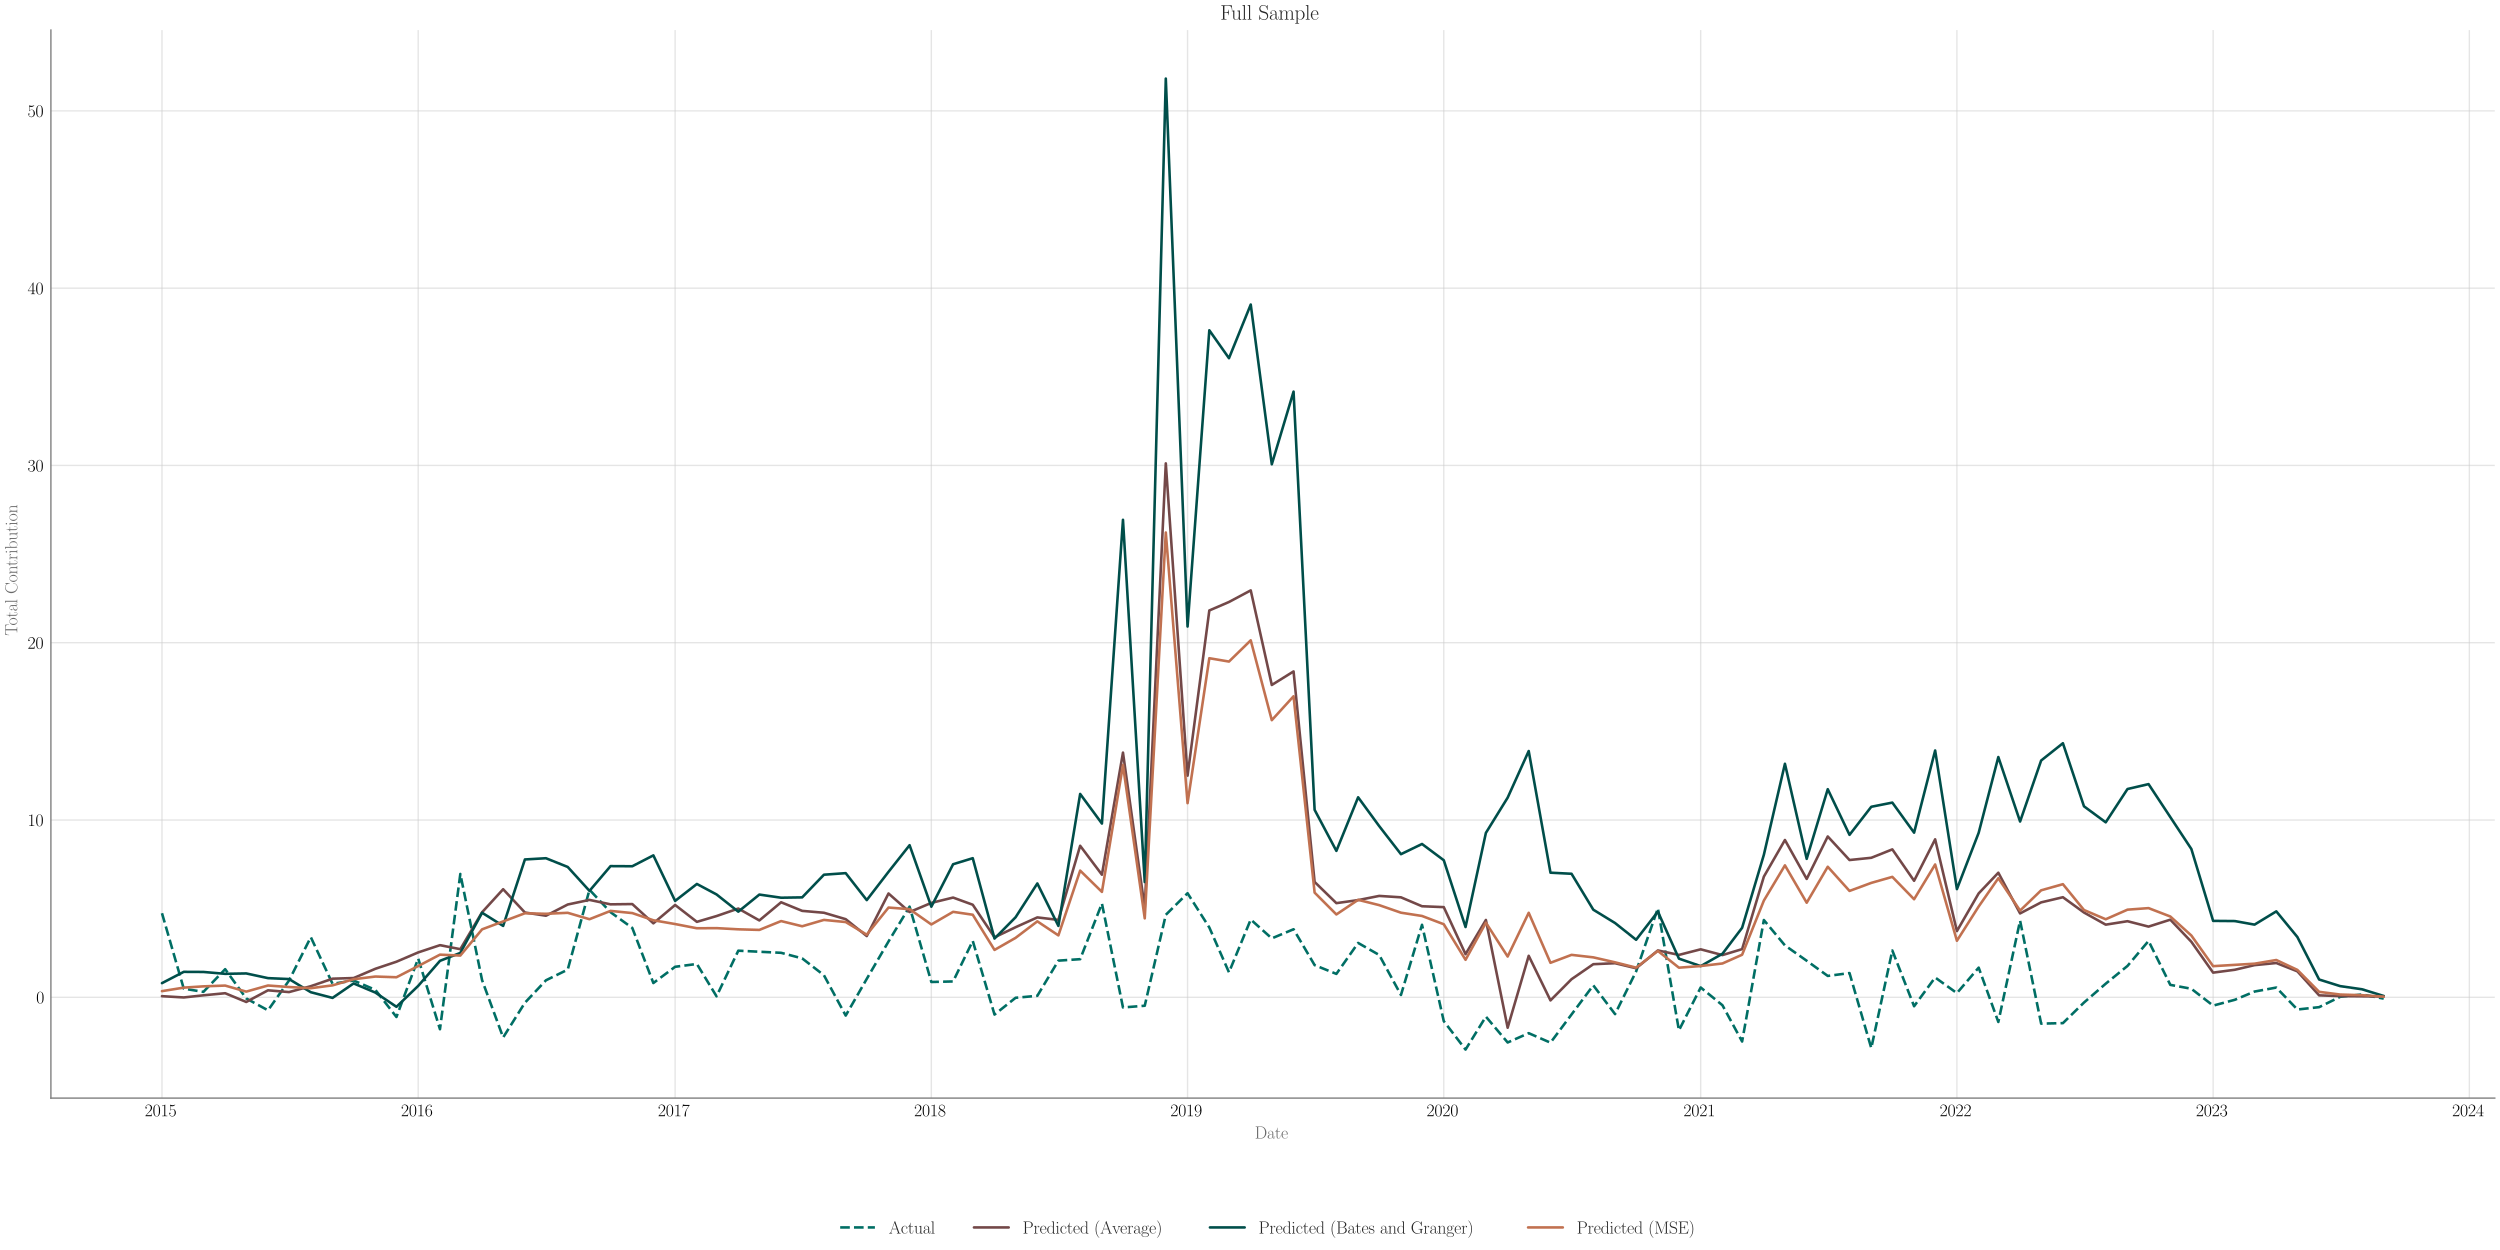 <?xml version="1.0" encoding="utf-8" standalone="no"?>
<!DOCTYPE svg PUBLIC "-//W3C//DTD SVG 1.1//EN"
  "http://www.w3.org/Graphics/SVG/1.1/DTD/svg11.dtd">
<svg xmlns:xlink="http://www.w3.org/1999/xlink" width="1440pt" height="720pt" viewBox="0 0 1440 720" xmlns="http://www.w3.org/2000/svg" version="1.1">
 <defs>
  <style type="text/css">*{stroke-linejoin: round; stroke-linecap: butt}</style>
 </defs>
 <g id="figure_1">
  <g id="patch_1">
   <path d="M 0 720 
L 1440 720 
L 1440 0 
L 0 0 
z
" style="fill: #ffffff"/>
  </g>
  <g id="axes_1">
   <g id="patch_2">
    <path d="M 29.319 632.516 
L 1437 632.516 
L 1437 17.302 
L 29.319 17.302 
z
" style="fill: #ffffff"/>
   </g>
   <g id="matplotlib.axis_1">
    <g id="xtick_1">
     <g id="line2d_1">
      <path d="M 93.304 632.516 
L 93.304 17.302 
" clip-path="url(#pfc7369d960)" style="fill: none; stroke: #cccccc; stroke-opacity: 0.5; stroke-width: 0.8; stroke-linecap: round"/>
     </g>
     <g id="text_1">
      <!-- $\mathdefault{2015}$ -->
      <g transform="translate(83.341 642.934) scale(0.1 -0.1)">
       <defs>
        <path id="CMR17-32" d="M 2669 989 
L 2554 989 
C 2490 536 2438 459 2413 420 
C 2381 369 1920 369 1830 369 
L 602 369 
C 832 619 1280 1072 1824 1597 
C 2214 1967 2669 2402 2669 3035 
C 2669 3790 2067 4224 1395 4224 
C 691 4224 262 3604 262 3030 
C 262 2780 448 2748 525 2748 
C 589 2748 781 2787 781 3010 
C 781 3207 614 3264 525 3264 
C 486 3264 448 3258 422 3245 
C 544 3790 915 4058 1306 4058 
C 1862 4058 2227 3617 2227 3035 
C 2227 2479 1901 2000 1536 1584 
L 262 146 
L 262 0 
L 2515 0 
L 2669 989 
z
" transform="scale(0.016)"/>
        <path id="CMR17-30" d="M 2688 2025 
C 2688 2416 2682 3080 2413 3591 
C 2176 4039 1798 4198 1466 4198 
C 1158 4198 768 4058 525 3597 
C 269 3118 243 2524 243 2025 
C 243 1661 250 1106 448 619 
C 723 -39 1216 -128 1466 -128 
C 1760 -128 2208 -7 2470 600 
C 2662 1042 2688 1559 2688 2025 
z
M 1466 -26 
C 1056 -26 813 325 723 812 
C 653 1188 653 1738 653 2096 
C 653 2588 653 2997 736 3387 
C 858 3929 1216 4096 1466 4096 
C 1728 4096 2067 3923 2189 3400 
C 2272 3036 2278 2607 2278 2096 
C 2278 1680 2278 1169 2202 792 
C 2067 95 1690 -26 1466 -26 
z
" transform="scale(0.016)"/>
        <path id="CMR17-31" d="M 1702 4058 
C 1702 4192 1696 4192 1606 4192 
C 1357 3916 979 3827 621 3827 
C 602 3827 570 3827 563 3808 
C 557 3795 557 3782 557 3648 
C 755 3648 1088 3686 1344 3839 
L 1344 461 
C 1344 236 1331 160 781 160 
L 589 160 
L 589 0 
C 896 0 1216 0 1523 0 
C 1830 0 2150 0 2458 0 
L 2458 160 
L 2266 160 
C 1715 160 1702 230 1702 458 
L 1702 4058 
z
" transform="scale(0.016)"/>
        <path id="CMR17-35" d="M 730 3692 
C 794 3666 1056 3584 1325 3584 
C 1920 3584 2246 3911 2432 4100 
C 2432 4157 2432 4192 2394 4192 
C 2387 4192 2374 4192 2323 4163 
C 2099 4058 1837 3973 1517 3973 
C 1325 3973 1037 3999 723 4139 
C 653 4171 640 4171 634 4171 
C 602 4171 595 4164 595 4037 
L 595 2203 
C 595 2089 595 2057 659 2057 
C 691 2057 704 2070 736 2114 
C 941 2401 1222 2522 1542 2522 
C 1766 2522 2246 2382 2246 1289 
C 2246 1085 2246 715 2054 421 
C 1894 159 1645 25 1370 25 
C 947 25 518 320 403 814 
C 429 807 480 795 506 795 
C 589 795 749 840 749 1038 
C 749 1210 627 1280 506 1280 
C 358 1280 262 1190 262 1011 
C 262 454 704 -128 1382 -128 
C 2042 -128 2669 440 2669 1264 
C 2669 2030 2170 2624 1549 2624 
C 1222 2624 947 2503 730 2274 
L 730 3692 
z
" transform="scale(0.016)"/>
       </defs>
       <use xlink:href="#CMR17-32" transform="scale(0.996)"/>
       <use xlink:href="#CMR17-30" transform="translate(45.69 0) scale(0.996)"/>
       <use xlink:href="#CMR17-31" transform="translate(91.381 0) scale(0.996)"/>
       <use xlink:href="#CMR17-35" transform="translate(137.071 0) scale(0.996)"/>
      </g>
     </g>
    </g>
    <g id="xtick_2">
     <g id="line2d_2">
      <path d="M 240.885 632.516 
L 240.885 17.302 
" clip-path="url(#pfc7369d960)" style="fill: none; stroke: #cccccc; stroke-opacity: 0.5; stroke-width: 0.8; stroke-linecap: round"/>
     </g>
     <g id="text_2">
      <!-- $\mathdefault{2016}$ -->
      <g transform="translate(230.923 642.934) scale(0.1 -0.1)">
       <defs>
        <path id="CMR17-36" d="M 678 2176 
C 678 3690 1395 4032 1811 4032 
C 1946 4032 2272 4009 2400 3776 
C 2298 3776 2106 3776 2106 3553 
C 2106 3381 2246 3323 2336 3323 
C 2394 3323 2566 3348 2566 3560 
C 2566 3954 2246 4179 1805 4179 
C 1043 4179 243 3390 243 1984 
C 243 253 966 -128 1478 -128 
C 2099 -128 2688 427 2688 1283 
C 2688 2081 2170 2662 1517 2662 
C 1126 2662 838 2407 678 1960 
L 678 2176 
z
M 1478 25 
C 691 25 691 1200 691 1436 
C 691 1896 909 2560 1504 2560 
C 1613 2560 1926 2560 2138 2120 
C 2253 1870 2253 1609 2253 1289 
C 2253 944 2253 690 2118 434 
C 1978 171 1773 25 1478 25 
z
" transform="scale(0.016)"/>
       </defs>
       <use xlink:href="#CMR17-32" transform="scale(0.996)"/>
       <use xlink:href="#CMR17-30" transform="translate(45.69 0) scale(0.996)"/>
       <use xlink:href="#CMR17-31" transform="translate(91.381 0) scale(0.996)"/>
       <use xlink:href="#CMR17-36" transform="translate(137.071 0) scale(0.996)"/>
      </g>
     </g>
    </g>
    <g id="xtick_3">
     <g id="line2d_3">
      <path d="M 388.871 632.516 
L 388.871 17.302 
" clip-path="url(#pfc7369d960)" style="fill: none; stroke: #cccccc; stroke-opacity: 0.5; stroke-width: 0.8; stroke-linecap: round"/>
     </g>
     <g id="text_3">
      <!-- $\mathdefault{2017}$ -->
      <g transform="translate(378.908 642.934) scale(0.1 -0.1)">
       <defs>
        <path id="CMR17-37" d="M 2886 3941 
L 2886 4081 
L 1382 4081 
C 634 4081 621 4165 595 4288 
L 480 4288 
L 294 3094 
L 410 3094 
C 429 3215 474 3540 550 3661 
C 589 3712 1062 3712 1171 3712 
L 2579 3712 
L 1869 2661 
C 1395 1954 1069 999 1069 165 
C 1069 89 1069 -128 1299 -128 
C 1530 -128 1530 89 1530 171 
L 1530 465 
C 1530 1508 1709 2196 2003 2636 
L 2886 3941 
z
" transform="scale(0.016)"/>
       </defs>
       <use xlink:href="#CMR17-32" transform="scale(0.996)"/>
       <use xlink:href="#CMR17-30" transform="translate(45.69 0) scale(0.996)"/>
       <use xlink:href="#CMR17-31" transform="translate(91.381 0) scale(0.996)"/>
       <use xlink:href="#CMR17-37" transform="translate(137.071 0) scale(0.996)"/>
      </g>
     </g>
    </g>
    <g id="xtick_4">
     <g id="line2d_4">
      <path d="M 536.452 632.516 
L 536.452 17.302 
" clip-path="url(#pfc7369d960)" style="fill: none; stroke: #cccccc; stroke-opacity: 0.5; stroke-width: 0.8; stroke-linecap: round"/>
     </g>
     <g id="text_4">
      <!-- $\mathdefault{2018}$ -->
      <g transform="translate(526.489 642.934) scale(0.1 -0.1)">
       <defs>
        <path id="CMR17-38" d="M 1741 2264 
C 2144 2467 2554 2773 2554 3263 
C 2554 3841 1990 4179 1472 4179 
C 890 4179 378 3759 378 3180 
C 378 3021 416 2747 666 2505 
C 730 2442 998 2251 1171 2130 
C 883 1983 211 1634 211 934 
C 211 279 838 -128 1459 -128 
C 2144 -128 2720 362 2720 1010 
C 2720 1590 2330 1857 2074 2029 
L 1741 2264 
z
M 902 2822 
C 851 2854 595 3051 595 3351 
C 595 3739 998 4032 1459 4032 
C 1965 4032 2336 3676 2336 3262 
C 2336 2669 1670 2331 1638 2331 
C 1632 2331 1626 2331 1574 2370 
L 902 2822 
z
M 2080 1519 
C 2176 1449 2483 1240 2483 851 
C 2483 381 2010 25 1472 25 
C 890 25 448 438 448 940 
C 448 1443 838 1862 1280 2060 
L 2080 1519 
z
" transform="scale(0.016)"/>
       </defs>
       <use xlink:href="#CMR17-32" transform="scale(0.996)"/>
       <use xlink:href="#CMR17-30" transform="translate(45.69 0) scale(0.996)"/>
       <use xlink:href="#CMR17-31" transform="translate(91.381 0) scale(0.996)"/>
       <use xlink:href="#CMR17-38" transform="translate(137.071 0) scale(0.996)"/>
      </g>
     </g>
    </g>
    <g id="xtick_5">
     <g id="line2d_5">
      <path d="M 684.033 632.516 
L 684.033 17.302 
" clip-path="url(#pfc7369d960)" style="fill: none; stroke: #cccccc; stroke-opacity: 0.5; stroke-width: 0.8; stroke-linecap: round"/>
     </g>
     <g id="text_5">
      <!-- $\mathdefault{2019}$ -->
      <g transform="translate(674.07 642.934) scale(0.1 -0.1)">
       <defs>
        <path id="CMR17-39" d="M 2253 1864 
C 2253 464 1670 31 1190 31 
C 1043 31 685 31 538 294 
C 704 268 826 357 826 518 
C 826 692 685 749 595 749 
C 538 749 365 723 365 506 
C 365 71 742 -128 1203 -128 
C 1939 -128 2688 674 2688 2073 
C 2688 3817 1971 4179 1485 4179 
C 851 4179 243 3628 243 2778 
C 243 1991 762 1408 1414 1408 
C 1952 1408 2189 1903 2253 2112 
L 2253 1864 
z
M 1427 1510 
C 1254 1510 1011 1542 813 1922 
C 678 2169 678 2461 678 2771 
C 678 3146 678 3405 858 3684 
C 947 3817 1114 4032 1485 4032 
C 2240 4032 2240 2885 2240 2632 
C 2240 2182 2035 1510 1427 1510 
z
" transform="scale(0.016)"/>
       </defs>
       <use xlink:href="#CMR17-32" transform="scale(0.996)"/>
       <use xlink:href="#CMR17-30" transform="translate(45.69 0) scale(0.996)"/>
       <use xlink:href="#CMR17-31" transform="translate(91.381 0) scale(0.996)"/>
       <use xlink:href="#CMR17-39" transform="translate(137.071 0) scale(0.996)"/>
      </g>
     </g>
    </g>
    <g id="xtick_6">
     <g id="line2d_6">
      <path d="M 831.614 632.516 
L 831.614 17.302 
" clip-path="url(#pfc7369d960)" style="fill: none; stroke: #cccccc; stroke-opacity: 0.5; stroke-width: 0.8; stroke-linecap: round"/>
     </g>
     <g id="text_6">
      <!-- $\mathdefault{2020}$ -->
      <g transform="translate(821.651 642.934) scale(0.1 -0.1)">
       <use xlink:href="#CMR17-32" transform="scale(0.996)"/>
       <use xlink:href="#CMR17-30" transform="translate(45.69 0) scale(0.996)"/>
       <use xlink:href="#CMR17-32" transform="translate(91.381 0) scale(0.996)"/>
       <use xlink:href="#CMR17-30" transform="translate(137.071 0) scale(0.996)"/>
      </g>
     </g>
    </g>
    <g id="xtick_7">
     <g id="line2d_7">
      <path d="M 979.599 632.516 
L 979.599 17.302 
" clip-path="url(#pfc7369d960)" style="fill: none; stroke: #cccccc; stroke-opacity: 0.5; stroke-width: 0.8; stroke-linecap: round"/>
     </g>
     <g id="text_7">
      <!-- $\mathdefault{2021}$ -->
      <g transform="translate(969.637 642.934) scale(0.1 -0.1)">
       <use xlink:href="#CMR17-32" transform="scale(0.996)"/>
       <use xlink:href="#CMR17-30" transform="translate(45.69 0) scale(0.996)"/>
       <use xlink:href="#CMR17-32" transform="translate(91.381 0) scale(0.996)"/>
       <use xlink:href="#CMR17-31" transform="translate(137.071 0) scale(0.996)"/>
      </g>
     </g>
    </g>
    <g id="xtick_8">
     <g id="line2d_8">
      <path d="M 1127.181 632.516 
L 1127.181 17.302 
" clip-path="url(#pfc7369d960)" style="fill: none; stroke: #cccccc; stroke-opacity: 0.5; stroke-width: 0.8; stroke-linecap: round"/>
     </g>
     <g id="text_8">
      <!-- $\mathdefault{2022}$ -->
      <g transform="translate(1117.218 642.934) scale(0.1 -0.1)">
       <use xlink:href="#CMR17-32" transform="scale(0.996)"/>
       <use xlink:href="#CMR17-30" transform="translate(45.69 0) scale(0.996)"/>
       <use xlink:href="#CMR17-32" transform="translate(91.381 0) scale(0.996)"/>
       <use xlink:href="#CMR17-32" transform="translate(137.071 0) scale(0.996)"/>
      </g>
     </g>
    </g>
    <g id="xtick_9">
     <g id="line2d_9">
      <path d="M 1274.762 632.516 
L 1274.762 17.302 
" clip-path="url(#pfc7369d960)" style="fill: none; stroke: #cccccc; stroke-opacity: 0.5; stroke-width: 0.8; stroke-linecap: round"/>
     </g>
     <g id="text_9">
      <!-- $\mathdefault{2023}$ -->
      <g transform="translate(1264.799 642.934) scale(0.1 -0.1)">
       <defs>
        <path id="CMR17-33" d="M 1414 2157 
C 1984 2157 2234 1662 2234 1090 
C 2234 320 1824 25 1453 25 
C 1114 25 563 194 390 693 
C 422 680 454 680 486 680 
C 640 680 755 782 755 948 
C 755 1133 614 1216 486 1216 
C 378 1216 211 1165 211 926 
C 211 335 787 -128 1466 -128 
C 2176 -128 2720 430 2720 1085 
C 2720 1707 2208 2157 1600 2227 
C 2086 2328 2554 2756 2554 3329 
C 2554 3820 2048 4179 1472 4179 
C 890 4179 378 3829 378 3329 
C 378 3110 544 3072 627 3072 
C 762 3072 877 3155 877 3321 
C 877 3486 762 3569 627 3569 
C 602 3569 570 3569 544 3557 
C 730 3959 1235 4032 1459 4032 
C 1683 4032 2106 3925 2106 3320 
C 2106 3143 2080 2828 1862 2550 
C 1670 2304 1453 2304 1242 2284 
C 1210 2284 1062 2269 1037 2269 
C 992 2263 966 2257 966 2208 
C 966 2163 973 2157 1101 2157 
L 1414 2157 
z
" transform="scale(0.016)"/>
       </defs>
       <use xlink:href="#CMR17-32" transform="scale(0.996)"/>
       <use xlink:href="#CMR17-30" transform="translate(45.69 0) scale(0.996)"/>
       <use xlink:href="#CMR17-32" transform="translate(91.381 0) scale(0.996)"/>
       <use xlink:href="#CMR17-33" transform="translate(137.071 0) scale(0.996)"/>
      </g>
     </g>
    </g>
    <g id="xtick_10">
     <g id="line2d_10">
      <path d="M 1422.343 632.516 
L 1422.343 17.302 
" clip-path="url(#pfc7369d960)" style="fill: none; stroke: #cccccc; stroke-opacity: 0.5; stroke-width: 0.8; stroke-linecap: round"/>
     </g>
     <g id="text_10">
      <!-- $\mathdefault{2024}$ -->
      <g transform="translate(1412.38 642.934) scale(0.1 -0.1)">
       <defs>
        <path id="CMR17-34" d="M 2150 4122 
C 2150 4256 2144 4256 2029 4256 
L 128 1254 
L 128 1088 
L 1779 1088 
L 1779 457 
C 1779 224 1766 160 1318 160 
L 1197 160 
L 1197 0 
C 1402 0 1747 0 1965 0 
C 2182 0 2528 0 2733 0 
L 2733 160 
L 2611 160 
C 2163 160 2150 224 2150 457 
L 2150 1088 
L 2803 1088 
L 2803 1254 
L 2150 1254 
L 2150 4122 
z
M 1798 3703 
L 1798 1254 
L 256 1254 
L 1798 3703 
z
" transform="scale(0.016)"/>
       </defs>
       <use xlink:href="#CMR17-32" transform="scale(0.996)"/>
       <use xlink:href="#CMR17-30" transform="translate(45.69 0) scale(0.996)"/>
       <use xlink:href="#CMR17-32" transform="translate(91.381 0) scale(0.996)"/>
       <use xlink:href="#CMR17-34" transform="translate(137.071 0) scale(0.996)"/>
      </g>
     </g>
    </g>
    <g id="text_11">
     <!-- Date -->
     <g style="fill: #696969" transform="translate(722.712 655.79) scale(0.1 -0.1)">
      <defs>
       <path id="CMR17-44" d="M 333 4352 
L 333 4186 
C 774 4186 845 4186 845 3900 
L 845 452 
C 845 166 774 166 333 166 
L 333 0 
L 2368 0 
C 3398 0 4224 943 4224 2141 
C 4224 3346 3411 4352 2368 4352 
L 333 4352 
z
M 1523 166 
C 1267 166 1254 197 1254 414 
L 1254 3938 
C 1254 4155 1267 4186 1523 4186 
L 2240 4186 
C 2771 4186 3750 3874 3750 2141 
C 3750 1242 3488 879 3366 707 
C 3213 510 2848 166 2240 166 
L 1523 166 
z
" transform="scale(0.016)"/>
       <path id="CMR17-61" d="M 2304 1653 
C 2304 2072 2304 2294 2035 2543 
C 1798 2752 1523 2816 1306 2816 
C 800 2816 435 2407 435 1971 
C 435 1728 627 1728 666 1728 
C 749 1728 896 1778 896 1954 
C 896 2112 774 2181 666 2181 
C 640 2181 608 2174 589 2168 
C 723 2592 1069 2714 1293 2714 
C 1613 2714 1965 2429 1965 1885 
L 1965 1600 
C 1587 1600 1133 1549 774 1357 
C 371 1133 256 813 256 570 
C 256 77 832 -64 1171 -64 
C 1523 -64 1850 139 1990 511 
C 2003 233 2182 -18 2464 -18 
C 2598 -18 2938 70 2938 567 
L 2938 920 
L 2822 920 
L 2822 562 
C 2822 178 2650 128 2566 128 
C 2304 128 2304 458 2304 738 
L 2304 1653 
z
M 1965 870 
C 1965 317 1568 38 1216 38 
C 896 38 646 275 646 570 
C 646 761 730 1100 1101 1305 
C 1408 1478 1760 1504 1965 1504 
L 1965 870 
z
" transform="scale(0.016)"/>
       <path id="CMR17-74" d="M 966 2560 
L 1862 2560 
L 1862 2725 
L 966 2725 
L 966 3904 
L 851 3904 
C 838 3245 614 2668 70 2668 
L 70 2560 
L 627 2560 
L 627 771 
C 627 650 627 -64 1370 -64 
C 1747 -64 1965 306 1965 777 
L 1965 1140 
L 1850 1140 
L 1850 783 
C 1850 344 1677 51 1408 51 
C 1222 51 966 178 966 758 
L 966 2560 
z
" transform="scale(0.016)"/>
       <path id="CMR17-65" d="M 2438 1472 
C 2464 1498 2464 1511 2464 1576 
C 2464 2238 2118 2816 1389 2816 
C 710 2816 173 2169 173 1383 
C 173 551 781 -64 1459 -64 
C 2176 -64 2458 607 2458 740 
C 2458 784 2419 784 2406 784 
C 2362 784 2355 771 2330 696 
C 2189 265 1837 51 1504 51 
C 1229 51 954 203 781 480 
C 582 803 582 1176 582 1472 
L 2438 1472 
z
M 589 1568 
C 634 2505 1126 2714 1382 2714 
C 1818 2714 2112 2297 2118 1568 
L 589 1568 
z
" transform="scale(0.016)"/>
      </defs>
      <use xlink:href="#CMR17-44" transform="scale(0.996)"/>
      <use xlink:href="#CMR17-61" transform="translate(70.394 0) scale(0.996)"/>
      <use xlink:href="#CMR17-74" transform="translate(116.084 0) scale(0.996)"/>
      <use xlink:href="#CMR17-65" transform="translate(151.365 0) scale(0.996)"/>
     </g>
    </g>
   </g>
   <g id="matplotlib.axis_2">
    <g id="ytick_1">
     <g id="line2d_11">
      <path d="M 29.319 574.442 
L 1437 574.442 
" clip-path="url(#pfc7369d960)" style="fill: none; stroke: #cccccc; stroke-opacity: 0.5; stroke-width: 0.8; stroke-linecap: round"/>
     </g>
     <g id="text_12">
      <!-- $\mathdefault{0}$ -->
      <g transform="translate(20.837 577.902) scale(0.1 -0.1)">
       <use xlink:href="#CMR17-30" transform="scale(0.996)"/>
      </g>
     </g>
    </g>
    <g id="ytick_2">
     <g id="line2d_12">
      <path d="M 29.319 472.326 
L 1437 472.326 
" clip-path="url(#pfc7369d960)" style="fill: none; stroke: #cccccc; stroke-opacity: 0.5; stroke-width: 0.8; stroke-linecap: round"/>
     </g>
     <g id="text_13">
      <!-- $\mathdefault{10}$ -->
      <g transform="translate(15.856 475.785) scale(0.1 -0.1)">
       <use xlink:href="#CMR17-31" transform="scale(0.996)"/>
       <use xlink:href="#CMR17-30" transform="translate(45.69 0) scale(0.996)"/>
      </g>
     </g>
    </g>
    <g id="ytick_3">
     <g id="line2d_13">
      <path d="M 29.319 370.209 
L 1437 370.209 
" clip-path="url(#pfc7369d960)" style="fill: none; stroke: #cccccc; stroke-opacity: 0.5; stroke-width: 0.8; stroke-linecap: round"/>
     </g>
     <g id="text_14">
      <!-- $\mathdefault{20}$ -->
      <g transform="translate(15.856 373.669) scale(0.1 -0.1)">
       <use xlink:href="#CMR17-32" transform="scale(0.996)"/>
       <use xlink:href="#CMR17-30" transform="translate(45.69 0) scale(0.996)"/>
      </g>
     </g>
    </g>
    <g id="ytick_4">
     <g id="line2d_14">
      <path d="M 29.319 268.093 
L 1437 268.093 
" clip-path="url(#pfc7369d960)" style="fill: none; stroke: #cccccc; stroke-opacity: 0.5; stroke-width: 0.8; stroke-linecap: round"/>
     </g>
     <g id="text_15">
      <!-- $\mathdefault{30}$ -->
      <g transform="translate(15.856 271.552) scale(0.1 -0.1)">
       <use xlink:href="#CMR17-33" transform="scale(0.996)"/>
       <use xlink:href="#CMR17-30" transform="translate(45.69 0) scale(0.996)"/>
      </g>
     </g>
    </g>
    <g id="ytick_5">
     <g id="line2d_15">
      <path d="M 29.319 165.976 
L 1437 165.976 
" clip-path="url(#pfc7369d960)" style="fill: none; stroke: #cccccc; stroke-opacity: 0.5; stroke-width: 0.8; stroke-linecap: round"/>
     </g>
     <g id="text_16">
      <!-- $\mathdefault{40}$ -->
      <g transform="translate(15.856 169.436) scale(0.1 -0.1)">
       <use xlink:href="#CMR17-34" transform="scale(0.996)"/>
       <use xlink:href="#CMR17-30" transform="translate(45.69 0) scale(0.996)"/>
      </g>
     </g>
    </g>
    <g id="ytick_6">
     <g id="line2d_16">
      <path d="M 29.319 63.86 
L 1437 63.86 
" clip-path="url(#pfc7369d960)" style="fill: none; stroke: #cccccc; stroke-opacity: 0.5; stroke-width: 0.8; stroke-linecap: round"/>
     </g>
     <g id="text_17">
      <!-- $\mathdefault{50}$ -->
      <g transform="translate(15.856 67.319) scale(0.1 -0.1)">
       <use xlink:href="#CMR17-35" transform="scale(0.996)"/>
       <use xlink:href="#CMR17-30" transform="translate(45.69 0) scale(0.996)"/>
      </g>
     </g>
    </g>
    <g id="text_18">
     <!-- Total Contribution -->
     <g style="fill: #696969" transform="translate(9.919 366.157) rotate(-90) scale(0.1 -0.1)">
      <defs>
       <path id="CMR17-54" d="M 3981 4326 
L 288 4326 
L 179 2918 
L 294 2918 
C 378 3976 467 4160 1453 4160 
C 1568 4160 1754 4160 1805 4154 
C 1926 4135 1926 4058 1926 3912 
L 1926 459 
C 1926 230 1907 160 1376 160 
L 1197 160 
L 1197 0 
C 1504 0 1824 0 2138 0 
C 2451 0 2771 0 3078 0 
L 3078 160 
L 2899 160 
C 2368 160 2349 230 2349 459 
L 2349 3912 
C 2349 4052 2349 4129 2464 4154 
C 2515 4160 2701 4160 2816 4160 
C 3795 4160 3891 3976 3974 2918 
L 4090 2918 
L 3981 4326 
z
" transform="scale(0.016)"/>
       <path id="CMR17-6f" d="M 2758 1356 
C 2758 2176 2163 2816 1466 2816 
C 768 2816 173 2176 173 1356 
C 173 551 768 -64 1466 -64 
C 2163 -64 2758 551 2758 1356 
z
M 1466 51 
C 1165 51 909 230 762 480 
C 602 767 582 1126 582 1408 
C 582 1677 595 2010 762 2298 
C 890 2509 1139 2714 1466 2714 
C 1754 2714 1997 2554 2150 2330 
C 2349 2029 2349 1607 2349 1408 
C 2349 1158 2336 775 2163 467 
C 1984 173 1709 51 1466 51 
z
" transform="scale(0.016)"/>
       <path id="CMR17-6c" d="M 979 4396 
L 218 4326 
L 218 4160 
C 595 4160 653 4122 653 3817 
L 653 426 
C 653 184 627 153 218 153 
L 218 -13 
C 371 0 653 0 813 0 
C 979 0 1261 0 1414 -13 
L 1414 153 
C 1005 153 979 178 979 426 
L 979 4396 
z
" transform="scale(0.016)"/>
       <path id="CMR17-43" d="M 3974 4289 
C 3974 4403 3968 4410 3930 4410 
C 3904 4410 3898 4403 3853 4327 
L 3571 3792 
C 3258 4187 2874 4416 2381 4416 
C 1286 4416 294 3456 294 2148 
C 294 826 1286 -128 2387 -128 
C 3366 -128 3974 730 3974 1461 
C 3974 1524 3974 1550 3917 1550 
C 3866 1550 3866 1531 3859 1474 
C 3808 585 3168 38 2477 38 
C 1824 38 781 495 781 2147 
C 781 3805 1843 4250 2464 4250 
C 3187 4250 3712 3628 3834 2745 
C 3846 2668 3846 2655 3904 2655 
C 3974 2655 3974 2668 3974 2783 
L 3974 4289 
z
" transform="scale(0.016)"/>
       <path id="CMR17-6e" d="M 2656 1933 
C 2656 2259 2592 2790 1837 2790 
C 1331 2790 1069 2400 973 2144 
L 966 2144 
L 966 2790 
L 211 2720 
L 211 2554 
C 589 2554 646 2515 646 2208 
L 646 428 
C 646 184 621 153 211 153 
L 211 -13 
C 365 0 646 0 813 0 
C 979 0 1267 0 1421 -13 
L 1421 153 
C 1011 153 986 178 986 428 
L 986 1658 
C 986 2247 1344 2688 1792 2688 
C 2266 2688 2317 2266 2317 1958 
L 2317 428 
C 2317 184 2291 153 1882 153 
L 1882 -13 
C 2035 0 2317 0 2483 0 
C 2650 0 2938 0 3091 -13 
L 3091 153 
C 2682 153 2656 178 2656 428 
L 2656 1933 
z
" transform="scale(0.016)"/>
       <path id="CMR17-72" d="M 960 1497 
C 960 2112 1222 2688 1702 2688 
C 1747 2688 1792 2682 1837 2662 
C 1837 2662 1696 2617 1696 2452 
C 1696 2298 1818 2234 1914 2234 
C 1990 2234 2131 2279 2131 2458 
C 2131 2663 1926 2790 1709 2790 
C 1222 2790 1011 2317 947 2093 
L 941 2093 
L 941 2790 
L 198 2720 
L 198 2554 
C 576 2554 634 2515 634 2208 
L 634 428 
C 634 184 608 153 198 153 
L 198 -13 
C 352 0 646 0 813 0 
C 998 0 1325 0 1498 -13 
L 1498 153 
C 1037 153 960 153 960 440 
L 960 1497 
z
" transform="scale(0.016)"/>
       <path id="CMR17-69" d="M 992 3909 
C 992 4049 877 4170 730 4170 
C 589 4170 467 4056 467 3909 
C 467 3769 582 3648 730 3648 
C 870 3648 992 3763 992 3909 
z
M 243 2706 
L 243 2541 
C 602 2541 653 2502 653 2197 
L 653 427 
C 653 184 627 153 218 153 
L 218 -13 
C 371 0 646 0 806 0 
C 960 0 1222 0 1370 -13 
L 1370 153 
C 992 153 979 191 979 420 
L 979 2776 
L 243 2706 
z
" transform="scale(0.016)"/>
       <path id="CMR17-62" d="M 960 4396 
L 198 4326 
L 198 4160 
C 576 4160 634 4122 634 3817 
L 634 -13 
L 749 -13 
L 934 441 
C 1120 141 1395 -64 1766 -64 
C 2406 -64 3053 500 3053 1370 
C 3053 2188 2477 2790 1830 2790 
C 1434 2790 1152 2579 960 2330 
L 960 4396 
z
M 973 2004 
C 973 2118 973 2138 1062 2272 
C 1312 2657 1670 2688 1792 2688 
C 1984 2688 2643 2585 2643 1376 
C 2643 108 1888 38 1734 38 
C 1536 38 1248 114 1043 486 
C 973 608 973 621 973 735 
L 973 2004 
z
" transform="scale(0.016)"/>
       <path id="CMR17-75" d="M 1882 2693 
L 1882 2528 
C 2259 2528 2317 2489 2317 2186 
L 2317 1032 
C 2317 500 2029 38 1555 38 
C 1030 38 986 348 986 678 
L 986 2763 
L 211 2693 
L 211 2528 
C 467 2528 640 2528 646 2274 
L 646 1058 
C 646 633 646 361 813 183 
C 896 101 1056 -64 1517 -64 
C 2061 -64 2272 377 2323 506 
L 2330 506 
L 2330 -63 
L 3091 -63 
L 3091 128 
C 2714 128 2656 166 2656 473 
L 2656 2763 
L 1882 2693 
z
" transform="scale(0.016)"/>
      </defs>
      <use xlink:href="#CMR17-54" transform="scale(0.996)"/>
      <use xlink:href="#CMR17-6f" transform="translate(58.703 0) scale(0.996)"/>
      <use xlink:href="#CMR17-74" transform="translate(104.393 0) scale(0.996)"/>
      <use xlink:href="#CMR17-61" transform="translate(139.674 0) scale(0.996)"/>
      <use xlink:href="#CMR17-6c" transform="translate(185.364 0) scale(0.996)"/>
      <use xlink:href="#CMR17-43" transform="translate(240.311 0) scale(0.996)"/>
      <use xlink:href="#CMR17-6f" transform="translate(306.821 0) scale(0.996)"/>
      <use xlink:href="#CMR17-6e" transform="translate(352.512 0) scale(0.996)"/>
      <use xlink:href="#CMR17-74" transform="translate(400.805 0) scale(0.996)"/>
      <use xlink:href="#CMR17-72" transform="translate(436.085 0) scale(0.996)"/>
      <use xlink:href="#CMR17-69" transform="translate(471.366 0) scale(0.996)"/>
      <use xlink:href="#CMR17-62" transform="translate(496.237 0) scale(0.996)"/>
      <use xlink:href="#CMR17-75" transform="translate(547.133 0) scale(0.996)"/>
      <use xlink:href="#CMR17-74" transform="translate(598.028 0) scale(0.996)"/>
      <use xlink:href="#CMR17-69" transform="translate(633.309 0) scale(0.996)"/>
      <use xlink:href="#CMR17-6f" transform="translate(658.18 0) scale(0.996)"/>
      <use xlink:href="#CMR17-6e" transform="translate(703.87 0) scale(0.996)"/>
     </g>
    </g>
   </g>
   <g id="line2d_17">
    <path d="M 93.304 526.024 
L 105.838 569.466 
L 105.838 569.466 
L 117.16 571.316 
L 117.16 571.316 
L 129.694 558.247 
L 129.694 558.247 
L 141.824 575.098 
L 141.824 575.098 
L 154.358 581.947 
L 154.358 581.947 
L 166.488 564.758 
L 166.488 564.758 
L 179.022 539.798 
L 179.022 539.798 
L 191.557 566.685 
L 191.557 566.685 
L 203.687 564.77 
L 203.687 564.77 
L 216.221 570.179 
L 216.221 570.179 
L 228.351 585.783 
L 228.351 585.783 
L 240.885 552.094 
L 240.885 552.094 
L 253.419 592.832 
L 253.419 592.832 
L 265.145 503.407 
L 265.145 503.407 
L 277.679 564.569 
L 277.679 564.569 
L 289.809 597.574 
L 289.809 597.574 
L 302.344 577.582 
L 302.344 577.582 
L 314.474 564.648 
L 314.474 564.648 
L 327.008 558.502 
L 327.008 558.502 
L 339.542 512.505 
L 339.542 512.505 
L 351.672 525.422 
L 351.672 525.422 
L 364.206 534.501 
L 364.206 534.501 
L 376.336 566.225 
L 376.336 566.225 
L 388.871 556.871 
L 388.871 556.871 
L 401.405 555.244 
L 401.405 555.244 
L 412.726 573.877 
L 412.726 573.877 
L 425.261 547.599 
L 425.261 547.599 
L 449.925 548.821 
L 449.925 548.821 
L 462.055 552.03 
L 462.055 552.03 
L 474.589 561.735 
L 474.589 561.735 
L 487.123 584.965 
L 487.123 584.965 
L 499.253 563.827 
L 499.253 563.827 
L 511.788 542.284 
L 511.788 542.284 
L 523.917 522.229 
L 523.917 522.229 
L 536.452 565.624 
L 536.452 565.624 
L 548.986 565.311 
L 548.986 565.311 
L 560.307 541.971 
L 560.307 541.971 
L 572.842 584.39 
L 572.842 584.39 
L 584.972 574.73 
L 584.972 574.73 
L 597.506 573.583 
L 597.506 573.583 
L 609.636 553.332 
L 609.636 553.332 
L 622.17 552.48 
L 622.17 552.48 
L 634.704 520.41 
L 634.704 520.41 
L 646.834 580.293 
L 646.834 580.293 
L 659.369 579.313 
L 659.369 579.313 
L 671.499 526.938 
L 671.499 526.938 
L 684.033 514.507 
L 684.033 514.507 
L 696.567 534.236 
L 696.567 534.236 
L 707.888 560.061 
L 707.888 560.061 
L 720.423 529.648 
L 720.423 529.648 
L 732.553 540.507 
L 732.553 540.507 
L 745.087 535.252 
L 745.087 535.252 
L 757.217 555.903 
L 757.217 555.903 
L 769.751 560.963 
L 769.751 560.963 
L 782.285 543.134 
L 782.285 543.134 
L 794.415 550.063 
L 794.415 550.063 
L 806.95 573.099 
L 806.95 573.099 
L 819.08 532.685 
L 819.08 532.685 
L 831.614 588.171 
L 831.614 588.171 
L 844.148 604.551 
L 844.148 604.551 
L 855.874 585.58 
L 855.874 585.58 
L 868.408 600.471 
L 868.408 600.471 
L 880.538 595.109 
L 880.538 595.109 
L 893.072 600.583 
L 893.072 600.583 
L 917.737 567.546 
L 917.737 567.546 
L 930.271 584.121 
L 930.271 584.121 
L 942.401 559.541 
L 942.401 559.541 
L 954.935 523.161 
L 954.935 523.161 
L 967.065 593.483 
L 967.065 593.483 
L 979.599 568.794 
L 979.599 568.794 
L 992.134 579.023 
L 992.134 579.023 
L 1003.455 599.914 
L 1003.455 599.914 
L 1015.989 529.935 
L 1015.989 529.935 
L 1028.119 544.546 
L 1028.119 544.546 
L 1040.654 553.391 
L 1040.654 553.391 
L 1052.783 562.135 
L 1052.783 562.135 
L 1065.318 560.489 
L 1065.318 560.489 
L 1077.852 603.699 
L 1077.852 603.699 
L 1089.982 547.482 
L 1089.982 547.482 
L 1102.516 579.594 
L 1102.516 579.594 
L 1114.646 563.035 
L 1114.646 563.035 
L 1127.181 572.038 
L 1127.181 572.038 
L 1139.715 557.364 
L 1139.715 557.364 
L 1151.036 588.644 
L 1151.036 588.644 
L 1163.57 530.304 
L 1163.57 530.304 
L 1175.7 589.61 
L 1175.7 589.61 
L 1188.235 589.319 
L 1188.235 589.319 
L 1200.365 577.478 
L 1200.365 577.478 
L 1212.899 566.599 
L 1212.899 566.599 
L 1225.433 556.377 
L 1225.433 556.377 
L 1237.563 541.982 
L 1237.563 541.982 
L 1250.097 567.278 
L 1250.097 567.278 
L 1262.227 569.534 
L 1262.227 569.534 
L 1274.762 579.241 
L 1274.762 579.241 
L 1287.296 575.867 
L 1287.296 575.867 
L 1298.617 571.136 
L 1298.617 571.136 
L 1311.151 568.837 
L 1311.151 568.837 
L 1323.281 581.474 
L 1323.281 581.474 
L 1335.816 580.123 
L 1335.816 580.123 
L 1347.946 574.16 
L 1347.946 574.16 
L 1360.48 572.819 
L 1360.48 572.819 
L 1373.014 575.204 
L 1373.014 575.204 
" clip-path="url(#pfc7369d960)" style="fill: none; stroke-dasharray: 5.55,2.4; stroke-dashoffset: 0; stroke: #006e64; stroke-width: 1.5"/>
   </g>
   <g id="line2d_18">
    <path d="M 93.304 573.797 
L 105.838 574.53 
L 105.838 574.53 
L 117.16 573.302 
L 117.16 573.302 
L 129.694 572.095 
L 129.694 572.095 
L 141.824 577.135 
L 141.824 577.135 
L 154.358 570.422 
L 154.358 570.422 
L 166.488 571.439 
L 166.488 571.439 
L 179.022 568.039 
L 179.022 568.039 
L 191.557 563.72 
L 191.557 563.72 
L 203.687 563.35 
L 203.687 563.35 
L 216.221 558.017 
L 216.221 558.017 
L 228.351 553.952 
L 228.351 553.952 
L 240.885 548.588 
L 240.885 548.588 
L 253.419 544.419 
L 253.419 544.419 
L 265.145 546.724 
L 265.145 546.724 
L 277.679 525.455 
L 277.679 525.455 
L 289.809 512.193 
L 289.809 512.193 
L 302.344 525.601 
L 302.344 525.601 
L 314.474 527.466 
L 314.474 527.466 
L 327.008 520.998 
L 327.008 520.998 
L 339.542 518.342 
L 339.542 518.342 
L 351.672 520.903 
L 351.672 520.903 
L 364.206 520.738 
L 364.206 520.738 
L 376.336 531.834 
L 376.336 531.834 
L 388.871 521.267 
L 388.871 521.267 
L 401.405 530.987 
L 401.405 530.987 
L 412.726 527.65 
L 412.726 527.65 
L 425.261 523.324 
L 425.261 523.324 
L 437.39 530.17 
L 437.39 530.17 
L 449.925 519.704 
L 449.925 519.704 
L 462.055 524.66 
L 462.055 524.66 
L 474.589 525.743 
L 474.589 525.743 
L 487.123 529.445 
L 487.123 529.445 
L 499.253 539.172 
L 499.253 539.172 
L 511.788 514.649 
L 511.788 514.649 
L 523.917 525.349 
L 523.917 525.349 
L 536.452 520.063 
L 536.452 520.063 
L 548.986 516.998 
L 548.986 516.998 
L 560.307 521.129 
L 560.307 521.129 
L 572.842 539.897 
L 572.842 539.897 
L 584.972 534.08 
L 584.972 534.08 
L 597.506 528.427 
L 597.506 528.427 
L 609.636 529.859 
L 609.636 529.859 
L 622.17 487.166 
L 622.17 487.166 
L 634.704 503.824 
L 634.704 503.824 
L 646.834 433.506 
L 646.834 433.506 
L 659.369 522.982 
L 659.369 522.982 
L 671.499 266.912 
L 671.499 266.912 
L 684.033 446.775 
L 684.033 446.775 
L 696.567 351.625 
L 696.567 351.625 
L 707.888 346.748 
L 707.888 346.748 
L 720.423 340.063 
L 720.423 340.063 
L 732.553 394.545 
L 732.553 394.545 
L 745.087 386.743 
L 745.087 386.743 
L 757.217 507.999 
L 757.217 507.999 
L 769.751 520.208 
L 769.751 520.208 
L 782.285 518.458 
L 782.285 518.458 
L 794.415 516.044 
L 794.415 516.044 
L 806.95 516.856 
L 806.95 516.856 
L 819.08 521.999 
L 819.08 521.999 
L 831.614 522.505 
L 831.614 522.505 
L 844.148 549.603 
L 844.148 549.603 
L 855.874 529.905 
L 855.874 529.905 
L 868.408 591.97 
L 868.408 591.97 
L 880.538 550.548 
L 880.538 550.548 
L 893.072 576.239 
L 893.072 576.239 
L 905.202 564.021 
L 905.202 564.021 
L 917.737 555.378 
L 917.737 555.378 
L 930.271 554.811 
L 930.271 554.811 
L 942.401 557.715 
L 942.401 557.715 
L 954.935 547.452 
L 954.935 547.452 
L 967.065 550.026 
L 967.065 550.026 
L 979.599 546.808 
L 979.599 546.808 
L 992.134 550.124 
L 992.134 550.124 
L 1003.455 546.698 
L 1003.455 546.698 
L 1015.989 504.928 
L 1015.989 504.928 
L 1028.119 483.842 
L 1028.119 483.842 
L 1040.654 506.26 
L 1040.654 506.26 
L 1052.783 481.805 
L 1052.783 481.805 
L 1065.318 495.376 
L 1065.318 495.376 
L 1077.852 494.087 
L 1077.852 494.087 
L 1089.982 489.242 
L 1089.982 489.242 
L 1102.516 507.33 
L 1102.516 507.33 
L 1114.646 483.45 
L 1114.646 483.45 
L 1127.181 536.299 
L 1127.181 536.299 
L 1139.715 514.597 
L 1139.715 514.597 
L 1151.036 502.689 
L 1151.036 502.689 
L 1163.57 526.131 
L 1163.57 526.131 
L 1175.7 519.766 
L 1175.7 519.766 
L 1188.235 516.801 
L 1188.235 516.801 
L 1200.365 525.609 
L 1200.365 525.609 
L 1212.899 532.602 
L 1212.899 532.602 
L 1225.433 530.615 
L 1225.433 530.615 
L 1237.563 533.726 
L 1237.563 533.726 
L 1250.097 529.734 
L 1250.097 529.734 
L 1262.227 542.476 
L 1262.227 542.476 
L 1274.762 560.235 
L 1274.762 560.235 
L 1287.296 558.579 
L 1287.296 558.579 
L 1298.617 555.916 
L 1298.617 555.916 
L 1311.151 554.696 
L 1311.151 554.696 
L 1323.281 559.482 
L 1323.281 559.482 
L 1335.816 573.325 
L 1335.816 573.325 
L 1347.946 573.766 
L 1347.946 573.766 
L 1373.014 574.001 
L 1373.014 574.001 
" clip-path="url(#pfc7369d960)" style="fill: none; stroke: #734848; stroke-width: 1.5; stroke-linecap: round"/>
   </g>
   <g id="line2d_19">
    <path d="M 93.304 566.287 
L 105.838 559.786 
L 105.838 559.786 
L 117.16 559.846 
L 117.16 559.846 
L 129.694 560.925 
L 129.694 560.925 
L 141.824 560.699 
L 141.824 560.699 
L 154.358 563.403 
L 154.358 563.403 
L 166.488 563.939 
L 166.488 563.939 
L 179.022 571.516 
L 179.022 571.516 
L 191.557 574.789 
L 191.557 574.789 
L 203.687 566.453 
L 203.687 566.453 
L 216.221 571.729 
L 216.221 571.729 
L 228.351 579.922 
L 228.351 579.922 
L 240.885 567.867 
L 240.885 567.867 
L 253.419 553.448 
L 253.419 553.448 
L 265.145 548.872 
L 265.145 548.872 
L 277.679 525.739 
L 277.679 525.739 
L 289.809 533.323 
L 289.809 533.323 
L 302.344 495.048 
L 302.344 495.048 
L 314.474 494.34 
L 314.474 494.34 
L 327.008 499.369 
L 327.008 499.369 
L 339.542 513.149 
L 339.542 513.149 
L 351.672 498.885 
L 351.672 498.885 
L 364.206 498.956 
L 364.206 498.956 
L 376.336 492.695 
L 376.336 492.695 
L 388.871 518.924 
L 388.871 518.924 
L 401.405 509.168 
L 401.405 509.168 
L 412.726 515.191 
L 412.726 515.191 
L 425.261 525.117 
L 425.261 525.117 
L 437.39 515.274 
L 437.39 515.274 
L 449.925 517.083 
L 449.925 517.083 
L 462.055 516.886 
L 462.055 516.886 
L 474.589 503.831 
L 474.589 503.831 
L 487.123 502.931 
L 487.123 502.931 
L 499.253 518.454 
L 499.253 518.454 
L 511.788 502.166 
L 511.788 502.166 
L 523.917 486.833 
L 523.917 486.833 
L 536.452 522.25 
L 536.452 522.25 
L 548.986 497.794 
L 548.986 497.794 
L 560.307 494.321 
L 560.307 494.321 
L 572.842 540.608 
L 572.842 540.608 
L 584.972 528.352 
L 584.972 528.352 
L 597.506 508.873 
L 597.506 508.873 
L 609.636 533.327 
L 609.636 533.327 
L 622.17 457.309 
L 622.17 457.309 
L 634.704 474.364 
L 634.704 474.364 
L 646.834 299.41 
L 646.834 299.41 
L 659.369 508.042 
L 659.369 508.042 
L 671.499 45.267 
L 671.499 45.267 
L 684.033 360.876 
L 684.033 360.876 
L 696.567 190.242 
L 696.567 190.242 
L 707.888 206.32 
L 707.888 206.32 
L 720.423 175.419 
L 720.423 175.419 
L 732.553 267.427 
L 732.553 267.427 
L 745.087 225.571 
L 745.087 225.571 
L 757.217 466.471 
L 757.217 466.471 
L 769.751 490.105 
L 769.751 490.105 
L 782.285 459.246 
L 782.285 459.246 
L 794.415 475.833 
L 794.415 475.833 
L 806.95 492.01 
L 806.95 492.01 
L 819.08 486.136 
L 819.08 486.136 
L 831.614 495.493 
L 831.614 495.493 
L 844.148 533.962 
L 844.148 533.962 
L 855.874 479.739 
L 855.874 479.739 
L 868.408 459.458 
L 868.408 459.458 
L 880.538 432.598 
L 880.538 432.598 
L 893.072 502.668 
L 893.072 502.668 
L 905.202 503.291 
L 905.202 503.291 
L 917.737 523.985 
L 917.737 523.985 
L 930.271 531.666 
L 930.271 531.666 
L 942.401 541.311 
L 942.401 541.311 
L 954.935 525.096 
L 954.935 525.096 
L 967.065 552.17 
L 967.065 552.17 
L 979.599 556.478 
L 979.599 556.478 
L 992.134 549.362 
L 992.134 549.362 
L 1003.455 534.41 
L 1003.455 534.41 
L 1015.989 492.335 
L 1015.989 492.335 
L 1028.119 439.935 
L 1028.119 439.935 
L 1040.654 494.697 
L 1040.654 494.697 
L 1052.783 454.576 
L 1052.783 454.576 
L 1065.318 480.87 
L 1065.318 480.87 
L 1077.852 464.703 
L 1077.852 464.703 
L 1089.982 462.296 
L 1089.982 462.296 
L 1102.516 479.612 
L 1102.516 479.612 
L 1114.646 432.281 
L 1114.646 432.281 
L 1127.181 512.123 
L 1127.181 512.123 
L 1139.715 479.688 
L 1139.715 479.688 
L 1151.036 436.059 
L 1151.036 436.059 
L 1163.57 473.192 
L 1163.57 473.192 
L 1175.7 438.054 
L 1175.7 438.054 
L 1188.235 428.104 
L 1188.235 428.104 
L 1200.365 464.426 
L 1200.365 464.426 
L 1212.899 473.657 
L 1212.899 473.657 
L 1225.433 454.477 
L 1225.433 454.477 
L 1237.563 451.649 
L 1237.563 451.649 
L 1262.227 489.033 
L 1262.227 489.033 
L 1274.762 530.427 
L 1274.762 530.427 
L 1287.296 530.539 
L 1287.296 530.539 
L 1298.617 532.585 
L 1298.617 532.585 
L 1311.151 524.947 
L 1311.151 524.947 
L 1323.281 539.714 
L 1323.281 539.714 
L 1335.816 564.195 
L 1335.816 564.195 
L 1347.946 568.003 
L 1347.946 568.003 
L 1360.48 569.816 
L 1360.48 569.816 
L 1373.014 573.672 
L 1373.014 573.672 
" clip-path="url(#pfc7369d960)" style="fill: none; stroke: #004e4a; stroke-width: 1.5; stroke-linecap: round"/>
   </g>
   <g id="line2d_20">
    <path d="M 93.304 570.897 
L 105.838 568.873 
L 105.838 568.873 
L 117.16 568.139 
L 117.16 568.139 
L 129.694 567.694 
L 129.694 567.694 
L 141.824 571.173 
L 141.824 571.173 
L 154.358 567.653 
L 154.358 567.653 
L 166.488 568.525 
L 166.488 568.525 
L 179.022 569.205 
L 179.022 569.205 
L 191.557 567.561 
L 191.557 567.561 
L 203.687 564.03 
L 203.687 564.03 
L 216.221 562.486 
L 216.221 562.486 
L 228.351 562.894 
L 228.351 562.894 
L 240.885 556.451 
L 240.885 556.451 
L 253.419 549.878 
L 253.419 549.878 
L 265.145 550.402 
L 265.145 550.402 
L 277.679 535.301 
L 277.679 535.301 
L 302.344 526.036 
L 302.344 526.036 
L 314.474 526.347 
L 314.474 526.347 
L 327.008 525.775 
L 327.008 525.775 
L 339.542 529.465 
L 339.542 529.465 
L 351.672 524.677 
L 351.672 524.677 
L 364.206 525.933 
L 364.206 525.933 
L 376.336 530.072 
L 376.336 530.072 
L 388.871 532.248 
L 388.871 532.248 
L 401.405 534.682 
L 401.405 534.682 
L 412.726 534.605 
L 412.726 534.605 
L 425.261 535.283 
L 425.261 535.283 
L 437.39 535.631 
L 437.39 535.631 
L 449.925 530.542 
L 449.925 530.542 
L 462.055 533.529 
L 462.055 533.529 
L 474.589 529.868 
L 474.589 529.868 
L 487.123 531.096 
L 487.123 531.096 
L 499.253 538.375 
L 499.253 538.375 
L 511.788 522.751 
L 511.788 522.751 
L 523.917 523.681 
L 523.917 523.681 
L 536.452 532.487 
L 536.452 532.487 
L 548.986 525.22 
L 548.986 525.22 
L 560.307 526.888 
L 560.307 526.888 
L 572.842 547.153 
L 572.842 547.153 
L 584.972 540.207 
L 584.972 540.207 
L 597.506 530.697 
L 597.506 530.697 
L 609.636 538.786 
L 609.636 538.786 
L 622.17 501.463 
L 622.17 501.463 
L 634.704 513.731 
L 634.704 513.731 
L 646.834 440.652 
L 646.834 440.652 
L 659.369 528.975 
L 659.369 528.975 
L 671.499 306.725 
L 671.499 306.725 
L 684.033 462.618 
L 684.033 462.618 
L 696.567 379.135 
L 696.567 379.135 
L 707.888 381.058 
L 707.888 381.058 
L 720.423 368.824 
L 720.423 368.824 
L 732.553 414.819 
L 732.553 414.819 
L 745.087 401.053 
L 745.087 401.053 
L 757.217 514.156 
L 757.217 514.156 
L 769.751 526.721 
L 769.751 526.721 
L 782.285 518.311 
L 782.285 518.311 
L 794.415 521.357 
L 794.415 521.357 
L 806.95 525.709 
L 806.95 525.709 
L 819.08 527.598 
L 819.08 527.598 
L 831.614 532.36 
L 831.614 532.36 
L 844.148 552.844 
L 844.148 552.844 
L 855.874 531.471 
L 855.874 531.471 
L 868.408 550.962 
L 868.408 550.962 
L 880.538 525.773 
L 880.538 525.773 
L 893.072 554.571 
L 893.072 554.571 
L 905.202 549.998 
L 905.202 549.998 
L 917.737 551.433 
L 917.737 551.433 
L 930.271 554.297 
L 930.271 554.297 
L 942.401 557.351 
L 942.401 557.351 
L 954.935 547.733 
L 954.935 547.733 
L 967.065 557.386 
L 967.065 557.386 
L 979.599 556.435 
L 979.599 556.435 
L 992.134 554.963 
L 992.134 554.963 
L 1003.455 549.938 
L 1003.455 549.938 
L 1015.989 518.716 
L 1015.989 518.716 
L 1028.119 498.451 
L 1028.119 498.451 
L 1040.654 519.969 
L 1040.654 519.969 
L 1052.783 499.255 
L 1052.783 499.255 
L 1065.318 513.175 
L 1065.318 513.175 
L 1077.852 508.548 
L 1077.852 508.548 
L 1089.982 505.08 
L 1089.982 505.08 
L 1102.516 517.971 
L 1102.516 517.971 
L 1114.646 497.948 
L 1114.646 497.948 
L 1127.181 541.883 
L 1127.181 541.883 
L 1139.715 522.14 
L 1139.715 522.14 
L 1151.036 505.858 
L 1151.036 505.858 
L 1163.57 524.503 
L 1163.57 524.503 
L 1175.7 512.813 
L 1175.7 512.813 
L 1188.235 509.286 
L 1188.235 509.286 
L 1200.365 524.162 
L 1200.365 524.162 
L 1212.899 529.488 
L 1212.899 529.488 
L 1225.433 523.972 
L 1225.433 523.972 
L 1237.563 523.076 
L 1237.563 523.076 
L 1250.097 527.899 
L 1250.097 527.899 
L 1262.227 538.864 
L 1262.227 538.864 
L 1274.762 556.508 
L 1274.762 556.508 
L 1298.617 555.08 
L 1298.617 555.08 
L 1311.151 552.97 
L 1311.151 552.97 
L 1323.281 558.66 
L 1323.281 558.66 
L 1335.816 571.294 
L 1335.816 571.294 
L 1347.946 572.86 
L 1347.946 572.86 
L 1360.48 573.224 
L 1360.48 573.224 
L 1373.014 574.06 
L 1373.014 574.06 
" clip-path="url(#pfc7369d960)" style="fill: none; stroke: #c17150; stroke-width: 1.5; stroke-linecap: round"/>
   </g>
   <g id="patch_3">
    <path d="M 29.319 632.516 
L 29.319 17.302 
" style="fill: none; stroke: #808080; stroke-width: 0.8; stroke-linejoin: miter; stroke-linecap: square"/>
   </g>
   <g id="patch_4">
    <path d="M 29.319 632.516 
L 1437 632.516 
" style="fill: none; stroke: #808080; stroke-width: 0.8; stroke-linejoin: miter; stroke-linecap: square"/>
   </g>
   <g id="text_19">
    <!-- Full Sample -->
    <g style="fill: #262626" transform="translate(702.838 11.302) scale(0.12 -0.12)">
     <defs>
      <path id="CMR17-46" d="M 3482 4325 
L 326 4325 
L 326 4160 
C 768 4160 838 4160 838 3874 
L 838 446 
C 838 160 768 160 326 160 
L 326 0 
C 512 0 870 0 1069 0 
C 1331 0 1638 0 1901 0 
L 1901 160 
L 1760 160 
C 1274 160 1261 223 1261 452 
L 1261 2075 
L 1837 2075 
C 2432 2075 2490 1865 2490 1332 
L 2605 1332 
L 2605 2987 
L 2490 2987 
C 2490 2450 2432 2240 1837 2240 
L 1261 2240 
L 1261 3911 
C 1261 4128 1274 4160 1530 4160 
L 2355 4160 
C 3322 4160 3430 3765 3520 2916 
L 3635 2916 
L 3482 4325 
z
" transform="scale(0.016)"/>
      <path id="CMR17-53" d="M 2803 4290 
C 2803 4404 2797 4411 2758 4411 
C 2720 4411 2707 4385 2682 4328 
L 2490 3907 
C 2246 4257 1875 4416 1472 4416 
C 819 4416 294 3901 294 3253 
C 294 3056 339 2776 557 2510 
C 794 2218 1018 2167 1530 2033 
C 1722 1982 2042 1899 2106 1874 
C 2470 1722 2662 1341 2662 985 
C 2662 527 2336 38 1779 38 
C 1094 38 454 419 410 1311 
C 403 1413 397 1419 352 1419 
C 301 1419 294 1413 294 1285 
L 294 -1 
C 294 -115 301 -122 339 -122 
C 384 -122 397 -90 486 108 
C 493 127 493 140 614 381 
C 934 -39 1472 -128 1779 -128 
C 2477 -128 2970 451 2970 1124 
C 2970 1454 2848 1708 2778 1823 
C 2509 2230 2221 2306 1914 2382 
C 1869 2402 1856 2402 1498 2490 
C 1152 2579 1005 2624 845 2796 
C 666 2992 602 3196 602 3399 
C 602 3812 934 4263 1478 4263 
C 2157 4263 2579 3786 2675 2993 
C 2694 2878 2701 2872 2746 2872 
C 2803 2872 2803 2891 2803 2999 
L 2803 4290 
z
" transform="scale(0.016)"/>
      <path id="CMR17-6d" d="M 4326 1933 
C 4326 2252 4269 2790 3507 2790 
C 3072 2790 2771 2496 2656 2151 
L 2650 2151 
C 2573 2676 2195 2790 1837 2790 
C 1331 2790 1069 2400 973 2144 
L 966 2144 
L 966 2790 
L 211 2720 
L 211 2554 
C 589 2554 646 2515 646 2208 
L 646 428 
C 646 184 621 153 211 153 
L 211 -13 
C 365 0 646 0 813 0 
C 979 0 1267 0 1421 -13 
L 1421 153 
C 1011 153 986 178 986 428 
L 986 1658 
C 986 2247 1344 2688 1792 2688 
C 2266 2688 2317 2266 2317 1958 
L 2317 428 
C 2317 184 2291 153 1882 153 
L 1882 -13 
C 2035 0 2317 0 2483 0 
C 2650 0 2938 0 3091 -13 
L 3091 153 
C 2682 153 2656 178 2656 428 
L 2656 1658 
C 2656 2247 3014 2688 3462 2688 
C 3936 2688 3987 2266 3987 1958 
L 3987 428 
C 3987 184 3962 153 3552 153 
L 3552 -13 
C 3706 0 3987 0 4154 0 
C 4320 0 4608 0 4762 -13 
L 4762 153 
C 4352 153 4326 178 4326 428 
L 4326 1933 
z
" transform="scale(0.016)"/>
      <path id="CMR17-70" d="M 1408 -1063 
C 998 -1063 973 -1037 973 -789 
L 973 402 
C 1158 134 1427 -38 1766 -38 
C 2406 -38 3053 523 3053 1388 
C 3053 2191 2496 2802 1837 2802 
C 1453 2802 1139 2592 960 2338 
L 960 2802 
L 198 2732 
L 198 2567 
C 576 2567 634 2528 634 2223 
L 634 -789 
C 634 -1031 608 -1063 198 -1063 
L 198 -1228 
C 352 -1216 634 -1216 800 -1216 
C 966 -1216 1254 -1216 1408 -1228 
L 1408 -1063 
z
M 973 2012 
C 973 2102 973 2235 1222 2471 
C 1254 2497 1472 2688 1792 2688 
C 2259 2688 2643 2108 2643 1382 
C 2643 656 2234 64 1728 64 
C 1498 64 1248 172 1056 472 
C 973 612 973 650 973 752 
L 973 2012 
z
" transform="scale(0.016)"/>
     </defs>
     <use xlink:href="#CMR17-46" transform="scale(0.996)"/>
     <use xlink:href="#CMR17-75" transform="translate(52.177 0) scale(0.996)"/>
     <use xlink:href="#CMR17-6c" transform="translate(103.072 0) scale(0.996)"/>
     <use xlink:href="#CMR17-6c" transform="translate(127.943 0) scale(0.996)"/>
     <use xlink:href="#CMR17-53" transform="translate(182.89 0) scale(0.996)"/>
     <use xlink:href="#CMR17-61" transform="translate(233.785 0) scale(0.996)"/>
     <use xlink:href="#CMR17-6d" transform="translate(279.476 0) scale(0.996)"/>
     <use xlink:href="#CMR17-70" transform="translate(356.395 0) scale(0.996)"/>
     <use xlink:href="#CMR17-6c" transform="translate(407.291 0) scale(0.996)"/>
     <use xlink:href="#CMR17-65" transform="translate(432.162 0) scale(0.996)"/>
    </g>
   </g>
   <g id="legend_1">
    <g id="patch_5">
     <path d="M 481.945 717 
L 984.374 717 
Q 986.374 717 986.374 715 
L 986.374 701.037 
Q 986.374 699.037 984.374 699.037 
L 481.945 699.037 
Q 479.945 699.037 479.945 701.037 
L 479.945 715 
Q 479.945 717 481.945 717 
z
" style="fill: #ffffff; opacity: 0.8"/>
    </g>
    <g id="line2d_21">
     <path d="M 483.945 707.009 
L 493.945 707.009 
L 503.945 707.009 
" style="fill: none; stroke-dasharray: 5.55,2.4; stroke-dashoffset: 0; stroke: #006e64; stroke-width: 1.5"/>
    </g>
    <g id="text_20">
     <!-- Actual -->
     <g style="fill: #262626" transform="translate(511.945 710.509) scale(0.1 -0.1)">
      <defs>
       <path id="CMR17-41" d="M 2323 4378 
C 2291 4461 2278 4480 2214 4480 
C 2150 4480 2138 4461 2106 4378 
L 749 566 
C 627 223 371 153 147 153 
L 147 -13 
C 262 0 518 0 640 0 
C 800 0 1056 0 1210 -13 
L 1210 153 
C 909 153 864 361 864 439 
C 864 497 877 530 890 569 
L 1229 1536 
L 2906 1536 
L 3290 442 
C 3322 365 3322 352 3322 327 
C 3322 153 3046 153 2925 153 
L 2925 0 
C 3110 0 3443 0 3642 0 
C 3808 0 4128 0 4282 -13 
L 4282 153 
C 3942 153 3827 153 3744 387 
L 2323 4378 
z
M 2067 3893 
L 2848 1702 
L 1286 1702 
L 2067 3893 
z
" transform="scale(0.016)"/>
       <path id="CMR17-63" d="M 2234 2240 
C 2112 2240 1933 2240 1933 2017 
C 1933 1838 2080 1787 2163 1787 
C 2208 1787 2394 1807 2394 2024 
C 2394 2467 1958 2803 1466 2803 
C 787 2803 211 2178 211 1363 
C 211 516 813 -64 1466 -64 
C 2259 -64 2458 677 2458 748 
C 2458 774 2451 793 2406 793 
C 2362 793 2355 787 2330 703 
C 2163 180 1798 51 1523 51 
C 1114 51 621 427 621 1369 
C 621 2338 1094 2688 1472 2688 
C 1722 2688 2093 2573 2234 2240 
z
" transform="scale(0.016)"/>
      </defs>
      <use xlink:href="#CMR17-41" transform="scale(0.996)"/>
      <use xlink:href="#CMR17-63" transform="translate(69.072 0) scale(0.996)"/>
      <use xlink:href="#CMR17-74" transform="translate(109.558 0) scale(0.996)"/>
      <use xlink:href="#CMR17-75" transform="translate(144.839 0) scale(0.996)"/>
      <use xlink:href="#CMR17-61" transform="translate(195.734 0) scale(0.996)"/>
      <use xlink:href="#CMR17-6c" transform="translate(241.425 0) scale(0.996)"/>
     </g>
    </g>
    <g id="line2d_22">
     <path d="M 561.002 707.009 
L 571.002 707.009 
L 581.002 707.009 
" style="fill: none; stroke: #734848; stroke-width: 1.5; stroke-linecap: round"/>
    </g>
    <g id="text_21">
     <!-- Predicted (Average) -->
     <g style="fill: #262626" transform="translate(589.002 710.509) scale(0.1 -0.1)">
      <defs>
       <path id="CMR17-50" d="M 1267 2042 
L 2291 2042 
C 3117 2042 3718 2578 3718 3184 
C 3718 3791 3130 4352 2291 4352 
L 333 4352 
L 333 4186 
C 774 4186 845 4186 845 3899 
L 845 446 
C 845 160 774 160 333 160 
L 333 0 
C 518 0 858 0 1056 0 
C 1254 0 1594 0 1779 0 
L 1779 160 
C 1338 160 1267 160 1267 446 
L 1267 2042 
z
M 1254 2176 
L 1254 3938 
C 1254 4155 1267 4186 1523 4186 
L 2170 4186 
C 2995 4186 3232 3714 3232 3184 
C 3232 2604 2950 2176 2170 2176 
L 1254 2176 
z
" transform="scale(0.016)"/>
       <path id="CMR17-64" d="M 1869 4326 
L 1869 4160 
C 2246 4160 2304 4122 2304 3820 
L 2304 2345 
C 2278 2377 2016 2790 1498 2790 
C 845 2790 211 2208 211 1364 
C 211 525 806 -64 1434 -64 
C 1978 -64 2259 337 2291 380 
L 2291 -63 
L 3066 -63 
L 3066 128 
C 2688 128 2630 166 2630 473 
L 2630 4396 
L 1869 4326 
z
M 2291 755 
C 2291 563 2176 390 2029 262 
C 1811 70 1594 38 1472 38 
C 1286 38 621 134 621 1356 
C 621 2612 1363 2688 1530 2688 
C 1824 2688 2061 2522 2208 2291 
C 2291 2157 2291 2138 2291 2023 
L 2291 755 
z
" transform="scale(0.016)"/>
       <path id="CMR17-28" d="M 1958 -1561 
C 1958 -1555 1958 -1542 1939 -1523 
C 1645 -1224 858 -407 858 1581 
C 858 3569 1632 4379 1946 4697 
C 1946 4704 1958 4717 1958 4736 
C 1958 4755 1939 4768 1914 4768 
C 1843 4768 1299 4296 986 3594 
C 666 2887 576 2199 576 1588 
C 576 1128 621 351 1005 -471 
C 1312 -1135 1837 -1600 1914 -1600 
C 1946 -1600 1958 -1587 1958 -1561 
z
" transform="scale(0.016)"/>
       <path id="CMR17-76" d="M 2502 2163 
C 2560 2304 2662 2560 3034 2560 
L 3034 2726 
C 2912 2726 2752 2726 2630 2726 
C 2496 2726 2285 2726 2157 2732 
L 2157 2566 
C 2317 2553 2406 2477 2406 2311 
C 2406 2253 2406 2240 2368 2151 
L 1664 377 
L 902 2286 
C 864 2369 864 2381 864 2407 
C 864 2560 1075 2560 1171 2560 
L 1171 2732 
C 1018 2726 736 2726 576 2726 
C 403 2726 205 2726 64 2732 
L 64 2560 
C 307 2560 442 2560 518 2362 
L 1446 44 
C 1485 -51 1491 -64 1549 -64 
C 1606 -64 1613 -51 1651 44 
L 2502 2163 
z
" transform="scale(0.016)"/>
       <path id="CMR17-67" d="M 710 1164 
C 832 1068 1043 960 1299 960 
C 1805 960 2240 1357 2240 1888 
C 2240 2054 2189 2310 1997 2509 
C 2176 2692 2438 2752 2586 2752 
C 2611 2752 2650 2752 2682 2734 
C 2656 2728 2598 2703 2598 2605 
C 2598 2527 2656 2471 2739 2471 
C 2835 2471 2886 2533 2886 2614 
C 2886 2731 2790 2854 2586 2854 
C 2330 2854 2106 2738 1926 2580 
C 1734 2753 1504 2816 1299 2816 
C 794 2816 358 2419 358 1888 
C 358 1522 570 1292 634 1228 
C 442 1004 442 743 442 711 
C 442 545 506 302 723 168 
C 390 85 128 -169 128 -486 
C 128 -943 736 -1280 1466 -1280 
C 2170 -1280 2803 -956 2803 -479 
C 2803 384 1856 384 1363 384 
C 1216 384 954 384 922 391 
C 723 423 589 602 589 826 
C 589 883 589 1024 710 1164 
z
M 1299 1068 
C 736 1068 736 1760 736 1889 
C 736 2016 736 2708 1299 2708 
C 1862 2708 1862 2016 1862 1889 
C 1862 1760 1862 1068 1299 1068 
z
M 1466 -1171 
C 826 -1171 384 -835 384 -486 
C 384 -289 493 -105 634 -4 
C 794 104 858 104 1293 104 
C 1818 104 2547 104 2547 -486 
C 2547 -835 2106 -1171 1466 -1171 
z
" transform="scale(0.016)"/>
       <path id="CMR17-29" d="M 1683 1581 
C 1683 2040 1638 2817 1254 3639 
C 947 4303 422 4768 346 4768 
C 326 4768 301 4761 301 4729 
C 301 4717 307 4710 314 4697 
C 621 4378 1402 3568 1402 1584 
C 1402 -407 627 -1217 314 -1537 
C 307 -1549 301 -1556 301 -1568 
C 301 -1600 326 -1600 346 -1600 
C 416 -1600 960 -1128 1274 -426 
C 1594 281 1683 969 1683 1581 
z
" transform="scale(0.016)"/>
      </defs>
      <use xlink:href="#CMR17-50" transform="scale(0.996)"/>
      <use xlink:href="#CMR17-72" transform="translate(62.586 0) scale(0.996)"/>
      <use xlink:href="#CMR17-65" transform="translate(97.867 0) scale(0.996)"/>
      <use xlink:href="#CMR17-64" transform="translate(138.353 0) scale(0.996)"/>
      <use xlink:href="#CMR17-69" transform="translate(189.248 0) scale(0.996)"/>
      <use xlink:href="#CMR17-63" transform="translate(214.119 0) scale(0.996)"/>
      <use xlink:href="#CMR17-74" transform="translate(254.605 0) scale(0.996)"/>
      <use xlink:href="#CMR17-65" transform="translate(289.886 0) scale(0.996)"/>
      <use xlink:href="#CMR17-64" transform="translate(330.371 0) scale(0.996)"/>
      <use xlink:href="#CMR17-28" transform="translate(411.343 0) scale(0.996)"/>
      <use xlink:href="#CMR17-41" transform="translate(446.623 0) scale(0.996)"/>
      <use xlink:href="#CMR17-76" transform="translate(515.696 0) scale(0.996)"/>
      <use xlink:href="#CMR17-65" transform="translate(561.386 0) scale(0.996)"/>
      <use xlink:href="#CMR17-72" transform="translate(601.872 0) scale(0.996)"/>
      <use xlink:href="#CMR17-61" transform="translate(637.153 0) scale(0.996)"/>
      <use xlink:href="#CMR17-67" transform="translate(682.843 0) scale(0.996)"/>
      <use xlink:href="#CMR17-65" transform="translate(728.534 0) scale(0.996)"/>
      <use xlink:href="#CMR17-29" transform="translate(769.019 0) scale(0.996)"/>
     </g>
    </g>
    <g id="line2d_23">
     <path d="M 696.923 707.009 
L 706.923 707.009 
L 716.923 707.009 
" style="fill: none; stroke: #004e4a; stroke-width: 1.5; stroke-linecap: round"/>
    </g>
    <g id="text_22">
     <!-- Predicted (Bates and Granger) -->
     <g style="fill: #262626" transform="translate(724.923 710.509) scale(0.1 -0.1)">
      <defs>
       <path id="CMR17-42" d="M 333 4352 
L 333 4186 
C 774 4186 845 4186 845 3900 
L 845 452 
C 845 166 774 166 333 166 
L 333 0 
L 2534 0 
C 3354 0 3885 583 3885 1164 
C 3885 1741 3360 2233 2675 2233 
C 3290 2356 3718 2771 3718 3264 
C 3718 3802 3194 4352 2368 4352 
L 333 4352 
z
M 1248 2304 
L 1248 3937 
C 1248 4155 1261 4186 1517 4186 
L 2336 4186 
C 2970 4186 3251 3674 3251 3277 
C 3251 2791 2861 2304 2170 2304 
L 1248 2304 
z
M 1517 166 
C 1261 166 1248 197 1248 413 
L 1248 2202 
L 2432 2202 
C 3091 2202 3411 1625 3411 1162 
C 3411 699 3046 166 2349 166 
L 1517 166 
z
" transform="scale(0.016)"/>
       <path id="CMR17-73" d="M 1978 2697 
C 1978 2813 1971 2819 1933 2819 
C 1907 2819 1901 2813 1824 2717 
C 1805 2691 1747 2626 1728 2601 
C 1523 2819 1235 2819 1126 2819 
C 416 2819 160 2447 160 2076 
C 160 1498 813 1365 998 1325 
C 1402 1243 1542 1217 1677 1101 
C 1760 1025 1901 884 1901 654 
C 1901 384 1747 38 1158 38 
C 602 38 403 460 288 1021 
C 269 1110 269 1117 218 1117 
C 166 1117 160 1110 160 983 
L 160 63 
C 160 -51 166 -58 205 -58 
C 237 -58 243 -51 275 0 
C 314 57 410 211 448 276 
C 576 103 800 -64 1158 -64 
C 1792 -64 2131 283 2131 784 
C 2131 1112 1958 1285 1875 1362 
C 1683 1561 1459 1606 1190 1657 
C 838 1735 390 1825 390 2217 
C 390 2383 480 2737 1126 2737 
C 1811 2737 1850 2094 1862 1888 
C 1869 1856 1901 1849 1920 1849 
C 1978 1849 1978 1869 1978 1978 
L 1978 2697 
z
" transform="scale(0.016)"/>
       <path id="CMR17-47" d="M 3974 1233 
C 3974 1473 3994 1505 4390 1505 
L 4390 1670 
C 4237 1664 3891 1664 3718 1664 
C 3539 1664 3040 1664 2797 1664 
L 2797 1505 
L 2989 1505 
C 3539 1505 3552 1434 3552 1201 
L 3552 774 
C 3552 63 2720 63 2522 63 
C 1862 63 781 511 781 2160 
C 781 3808 1843 4250 2464 4250 
C 3187 4250 3712 3626 3834 2741 
C 3846 2664 3846 2651 3904 2651 
C 3974 2651 3974 2664 3974 2779 
L 3974 4288 
C 3974 4402 3968 4409 3930 4409 
C 3904 4409 3898 4402 3853 4326 
L 3571 3791 
C 3258 4187 2874 4416 2381 4416 
C 1286 4416 294 3456 294 2148 
C 294 845 1267 -128 2394 -128 
C 2912 -128 3418 56 3616 417 
C 3725 158 3904 -20 3936 -20 
C 3968 -20 3974 -13 3974 100 
L 3974 1233 
z
" transform="scale(0.016)"/>
      </defs>
      <use xlink:href="#CMR17-50" transform="scale(0.996)"/>
      <use xlink:href="#CMR17-72" transform="translate(62.586 0) scale(0.996)"/>
      <use xlink:href="#CMR17-65" transform="translate(97.867 0) scale(0.996)"/>
      <use xlink:href="#CMR17-64" transform="translate(138.353 0) scale(0.996)"/>
      <use xlink:href="#CMR17-69" transform="translate(189.248 0) scale(0.996)"/>
      <use xlink:href="#CMR17-63" transform="translate(214.119 0) scale(0.996)"/>
      <use xlink:href="#CMR17-74" transform="translate(254.605 0) scale(0.996)"/>
      <use xlink:href="#CMR17-65" transform="translate(289.886 0) scale(0.996)"/>
      <use xlink:href="#CMR17-64" transform="translate(330.371 0) scale(0.996)"/>
      <use xlink:href="#CMR17-28" transform="translate(411.343 0) scale(0.996)"/>
      <use xlink:href="#CMR17-42" transform="translate(446.623 0) scale(0.996)"/>
      <use xlink:href="#CMR17-61" transform="translate(511.812 0) scale(0.996)"/>
      <use xlink:href="#CMR17-74" transform="translate(557.503 0) scale(0.996)"/>
      <use xlink:href="#CMR17-65" transform="translate(592.783 0) scale(0.996)"/>
      <use xlink:href="#CMR17-73" transform="translate(633.269 0) scale(0.996)"/>
      <use xlink:href="#CMR17-61" transform="translate(699.146 0) scale(0.996)"/>
      <use xlink:href="#CMR17-6e" transform="translate(744.837 0) scale(0.996)"/>
      <use xlink:href="#CMR17-64" transform="translate(795.732 0) scale(0.996)"/>
      <use xlink:href="#CMR17-47" transform="translate(876.703 0) scale(0.996)"/>
      <use xlink:href="#CMR17-72" transform="translate(949.059 0) scale(0.996)"/>
      <use xlink:href="#CMR17-61" transform="translate(984.34 0) scale(0.996)"/>
      <use xlink:href="#CMR17-6e" transform="translate(1030.03 0) scale(0.996)"/>
      <use xlink:href="#CMR17-67" transform="translate(1080.925 0) scale(0.996)"/>
      <use xlink:href="#CMR17-65" transform="translate(1126.616 0) scale(0.996)"/>
      <use xlink:href="#CMR17-72" transform="translate(1167.102 0) scale(0.996)"/>
      <use xlink:href="#CMR17-29" transform="translate(1202.382 0) scale(0.996)"/>
     </g>
    </g>
    <g id="line2d_24">
     <path d="M 880.18 707.009 
L 890.18 707.009 
L 900.18 707.009 
" style="fill: none; stroke: #c17150; stroke-width: 1.5; stroke-linecap: round"/>
    </g>
    <g id="text_23">
     <!-- Predicted (MSE) -->
     <g style="fill: #262626" transform="translate(908.18 710.509) scale(0.1 -0.1)">
      <defs>
       <path id="CMR17-4d" d="M 1338 4224 
C 1299 4320 1293 4320 1158 4320 
L 339 4320 
L 339 4160 
C 781 4160 851 4160 851 3875 
L 851 610 
C 851 451 851 153 339 153 
L 339 -13 
C 486 0 755 0 915 0 
C 1075 0 1344 0 1491 -13 
L 1491 153 
C 979 153 979 451 979 610 
L 979 4135 
L 986 4135 
L 2490 89 
C 2515 25 2528 -13 2579 -13 
C 2630 -13 2643 25 2669 89 
L 4186 4166 
L 4192 4166 
L 4192 438 
C 4192 153 4122 153 3680 153 
L 3680 -13 
C 3853 0 4198 0 4384 0 
C 4570 0 4922 0 5094 -13 
L 5094 153 
C 4653 153 4582 153 4582 438 
L 4582 3875 
C 4582 4160 4653 4160 5094 4160 
L 5094 4320 
L 4282 4320 
C 4147 4320 4141 4314 4102 4218 
L 2720 502 
L 1338 4224 
z
" transform="scale(0.016)"/>
       <path id="CMR17-45" d="M 3885 1615 
L 3770 1615 
C 3629 676 3546 166 2419 166 
L 1530 166 
C 1274 166 1261 197 1261 414 
L 1261 2176 
L 1862 2176 
C 2464 2176 2522 1960 2522 1430 
L 2637 1430 
L 2637 3081 
L 2522 3081 
C 2522 2557 2464 2342 1862 2342 
L 1261 2342 
L 1261 3913 
C 1261 4128 1274 4160 1530 4160 
L 2406 4160 
C 3398 4160 3514 3769 3603 2929 
L 3718 2929 
L 3565 4325 
L 326 4325 
L 326 4160 
C 768 4160 838 4160 838 3874 
L 838 451 
C 838 166 768 166 326 166 
L 326 0 
L 3654 0 
L 3885 1615 
z
" transform="scale(0.016)"/>
      </defs>
      <use xlink:href="#CMR17-50" transform="scale(0.996)"/>
      <use xlink:href="#CMR17-72" transform="translate(62.586 0) scale(0.996)"/>
      <use xlink:href="#CMR17-65" transform="translate(97.867 0) scale(0.996)"/>
      <use xlink:href="#CMR17-64" transform="translate(138.353 0) scale(0.996)"/>
      <use xlink:href="#CMR17-69" transform="translate(189.248 0) scale(0.996)"/>
      <use xlink:href="#CMR17-63" transform="translate(214.119 0) scale(0.996)"/>
      <use xlink:href="#CMR17-74" transform="translate(254.605 0) scale(0.996)"/>
      <use xlink:href="#CMR17-65" transform="translate(289.886 0) scale(0.996)"/>
      <use xlink:href="#CMR17-64" transform="translate(330.371 0) scale(0.996)"/>
      <use xlink:href="#CMR17-28" transform="translate(411.343 0) scale(0.996)"/>
      <use xlink:href="#CMR17-4d" transform="translate(446.623 0) scale(0.996)"/>
      <use xlink:href="#CMR17-53" transform="translate(531.31 0) scale(0.996)"/>
      <use xlink:href="#CMR17-45" transform="translate(582.206 0) scale(0.996)"/>
      <use xlink:href="#CMR17-29" transform="translate(644.792 0) scale(0.996)"/>
     </g>
    </g>
   </g>
  </g>
 </g>
 <defs>
  <clipPath id="pfc7369d960">
   <rect x="29.319" y="17.302" width="1407.681" height="615.213"/>
  </clipPath>
 </defs>
</svg>
